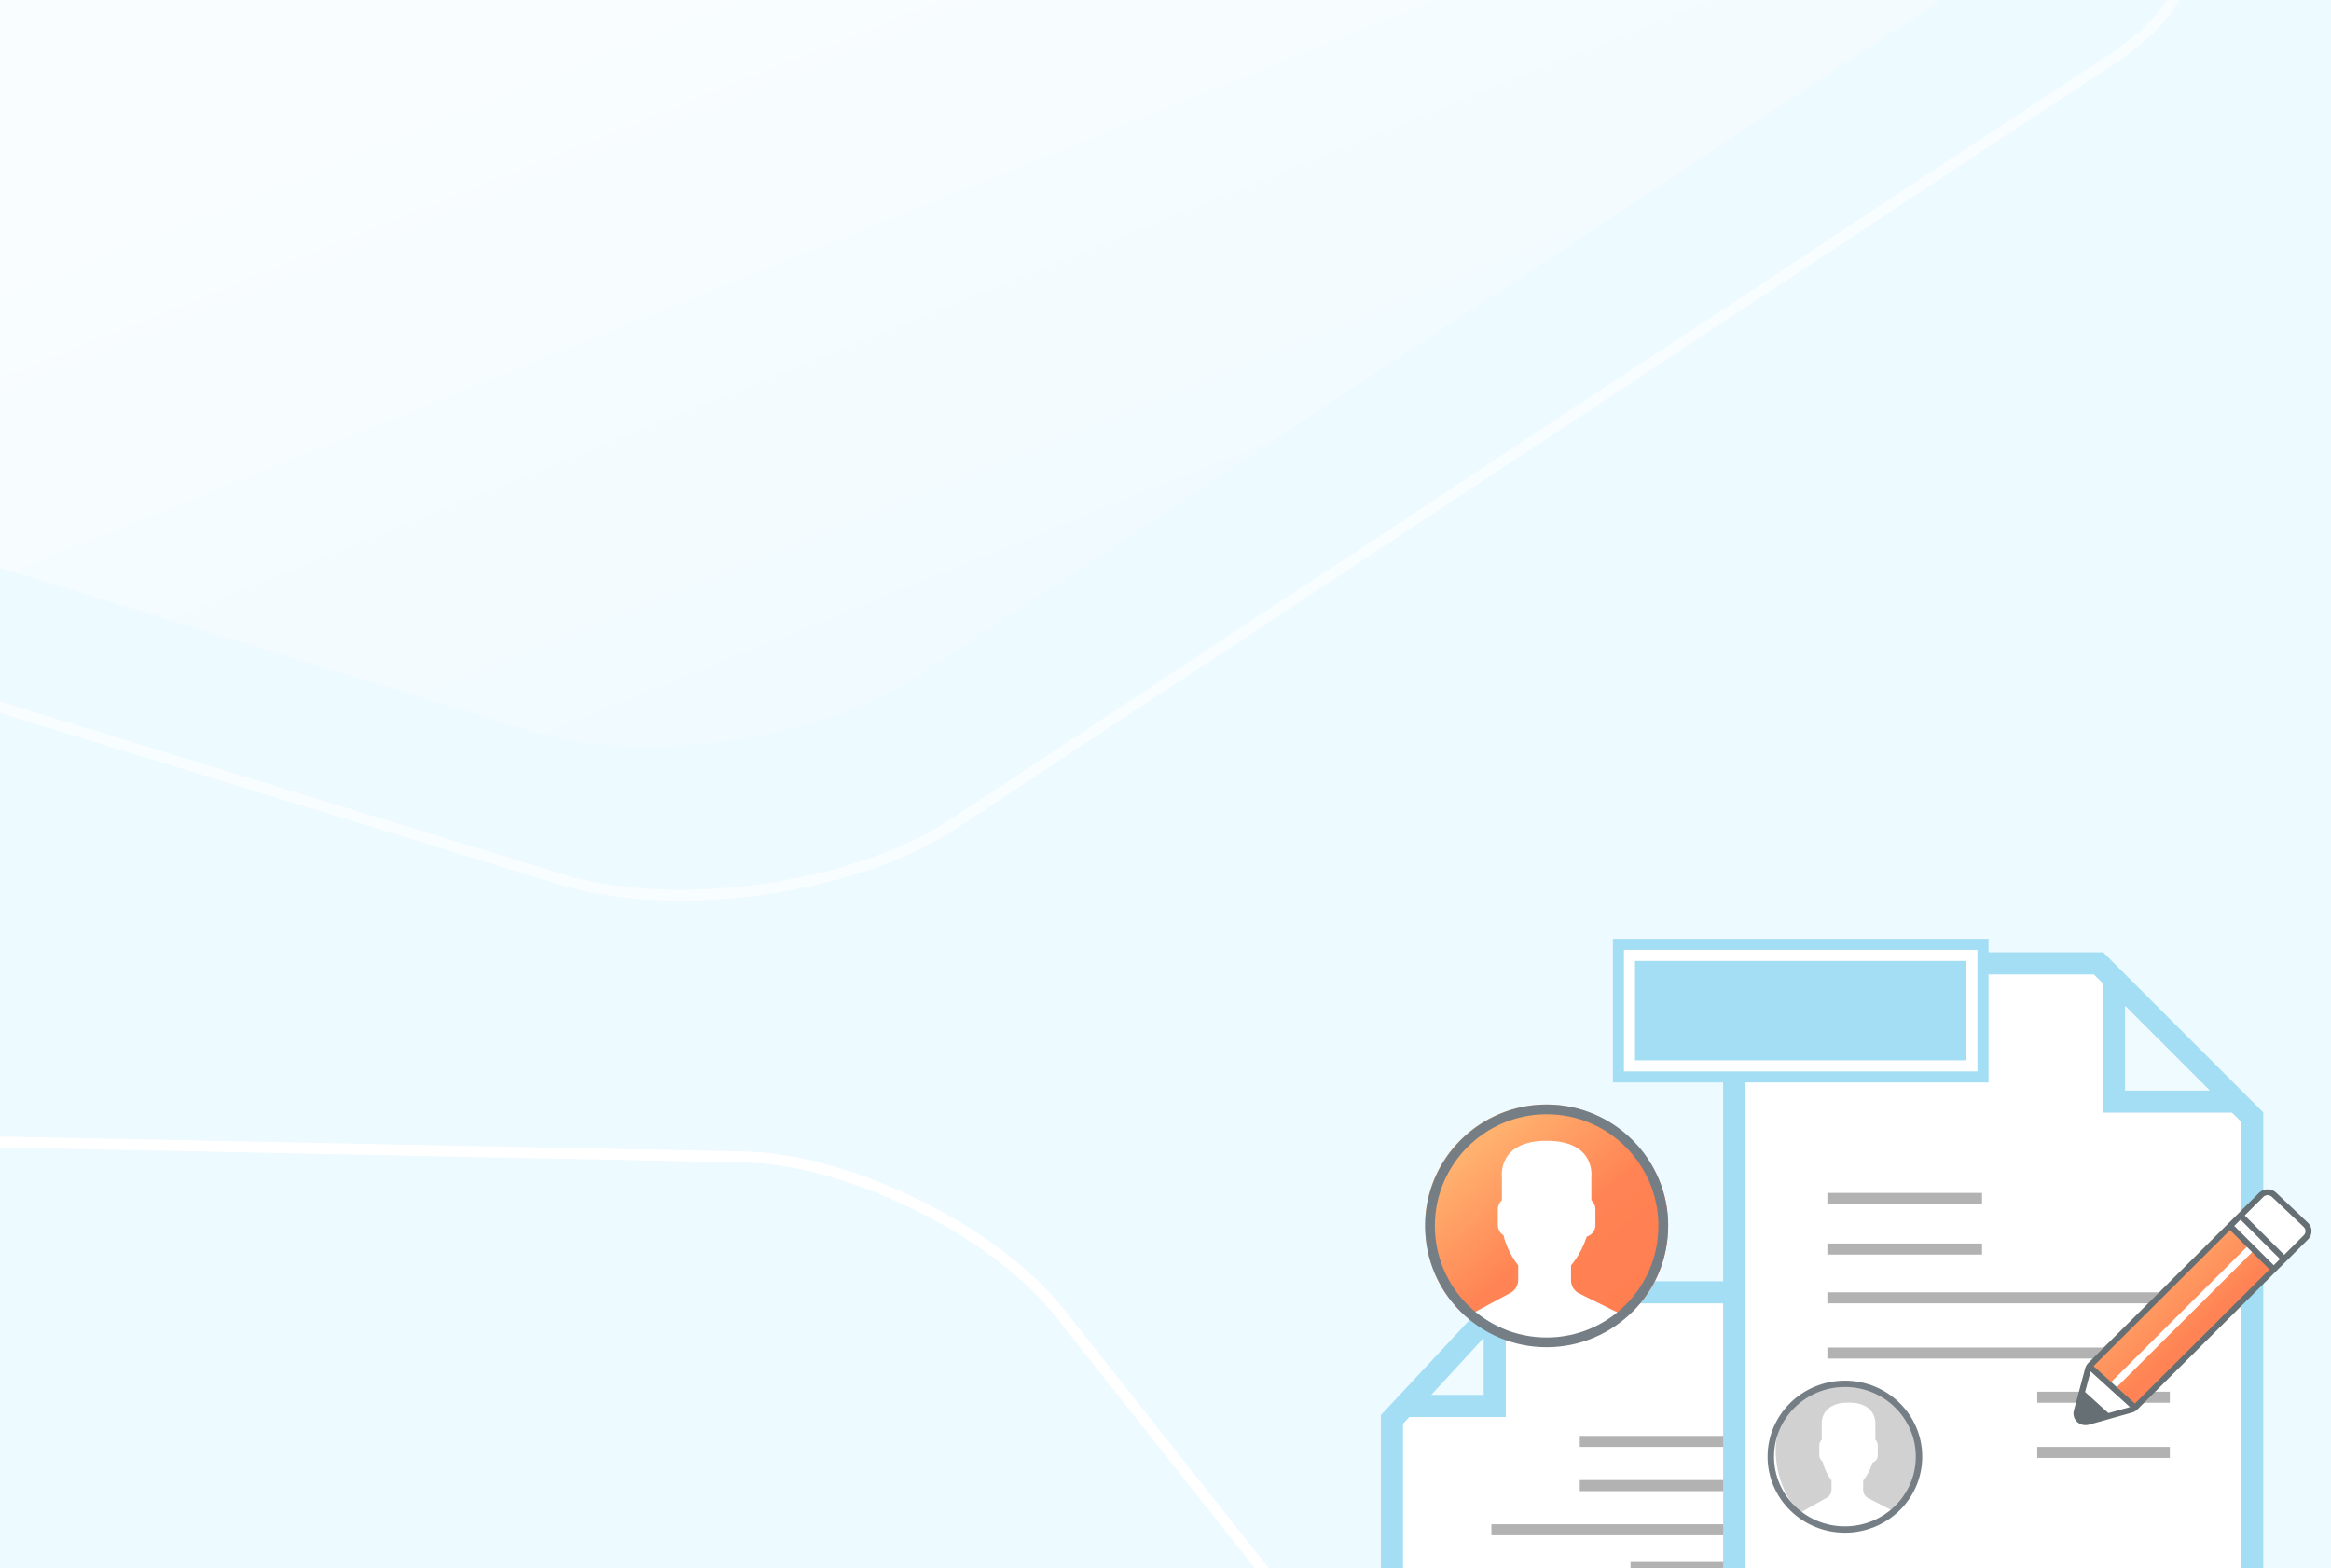 <svg width="211" height="142" viewBox="0 0 211 142" fill="none" xmlns="http://www.w3.org/2000/svg">
<g opacity="0.9" clip-path="url(#clip0_1166_15384)">
<rect width="211" height="142" transform="matrix(1 0 0 -1 0 142)" fill="#EBF9FF"/>
<g opacity="0.6" filter="url(#filter0_d_1166_15384)">
<path d="M86.053 67.754L86.048 67.757C81.666 70.588 75.584 72.558 69.337 73.472C63.09 74.385 56.623 74.248 51.462 72.816L51.462 72.816L51.449 72.812L-68.21 36.107C-68.213 36.106 -68.215 36.106 -68.217 36.105C-73.35 34.679 -76.381 32.092 -76.81 28.89C-77.238 25.695 -75.027 22.231 -70.495 19.177L-70.491 19.174L34.924 -50.43C34.926 -50.431 34.928 -50.433 34.93 -50.434C39.287 -53.481 45.359 -55.558 51.608 -56.472C57.86 -57.386 64.347 -57.143 69.541 -55.495C69.542 -55.495 69.543 -55.495 69.543 -55.494L189.205 -18.789C194.338 -17.363 197.369 -14.775 197.798 -11.573C198.226 -8.379 196.015 -4.915 191.483 -1.861L191.479 -1.858L86.053 67.754Z" stroke="white"/>
</g>
<g filter="url(#filter1_d_1166_15384)">
<path d="M95.79 111.694L95.787 111.69C92.859 108.066 88.252 104.7 83.214 102.186C78.175 99.671 72.655 97.984 67.879 97.759L67.879 97.759L67.865 97.758L-43.641 95.518C-43.643 95.518 -43.646 95.518 -43.648 95.518C-48.396 95.296 -51.712 96.643 -52.981 99.264C-54.247 101.878 -53.323 105.45 -50.333 109.301L-50.33 109.305L19.526 197.568C19.527 197.57 19.528 197.572 19.53 197.574C22.377 201.375 26.945 204.828 31.986 207.344C37.029 209.86 42.596 211.463 47.461 211.515C47.462 211.515 47.463 211.515 47.464 211.515L158.972 213.755C163.72 213.977 167.036 212.63 168.305 210.009C169.571 207.395 168.647 203.823 165.657 199.972L165.654 199.968L95.79 111.694Z" stroke="white"/>
</g>
<path opacity="0.7" fill-rule="evenodd" clip-rule="evenodd" d="M82.782 61.337L188.208 -8.275C197.174 -14.318 196.213 -21.49 186.06 -24.308L66.388 -61.017C56.179 -64.256 40.755 -62.002 32.206 -56.02L-73.22 13.592C-82.186 19.634 -81.225 26.807 -71.072 29.624L48.6 66.333C58.753 69.15 74.176 66.896 82.782 61.337Z" fill="url(#paint0_linear_1166_15384)"/>
<path d="M163.543 167.725L163.543 117L136.733 117L126 128.507L126 167.725L163.543 167.725Z" fill="white" stroke="#9ADAF3" stroke-width="2"/>
<path d="M127.278 127.29L135.298 127.29L135.298 118.565L127.278 127.29Z" fill="#EEFBFF" stroke="#9ADAF3" stroke-width="2"/>
<rect width="15" height="1" transform="matrix(-1 0 0 1 158 130)" fill="#AAAAAA"/>
<rect width="15" height="1" transform="matrix(-1 0 0 1 158 134)" fill="#AAAAAA"/>
<rect width="23" height="1" transform="matrix(-1 0 0 1 158 138)" fill="#AAAAAA"/>
<rect width="10.357" height="0.942" transform="matrix(-1 0 0 1 157.953 141.421)" fill="#AAAAAA"/>
<path d="M156.979 150.146L156.979 87.221L189.947 87.221L203.87 101.149L203.87 150.146L156.979 150.146Z" fill="white" stroke="#9ADAF3" stroke-width="2"/>
<path d="M191.356 99.735L191.356 88.635L202.456 99.735L191.356 99.735Z" fill="#EEFBFF" stroke="#9ADAF3" stroke-width="2"/>
<rect x="165.411" y="112.583" width="14" height="1" fill="#AAAAAA"/>
<rect x="165.411" y="117" width="30" height="1" fill="#AAAAAA"/>
<rect x="165.411" y="122" width="30" height="1" fill="#AAAAAA"/>
<rect x="184.411" y="126" width="12" height="1" fill="#AAAAAA"/>
<rect x="184.411" y="131" width="12" height="1" fill="#AAAAAA"/>
<rect x="165.411" y="108" width="14" height="1" fill="#AAAAAA"/>
<rect width="34" height="13" transform="matrix(-1 0 0 1 180 85)" fill="#9ADAF3"/>
<rect x="-0.5" y="0.5" width="31" height="10" transform="matrix(-1 0 0 1 178 86)" stroke="white"/>
<path d="M209.315 111.51L205.358 107.538L189.171 123.53L188.008 128.671L193.139 127.538L209.315 111.51Z" fill="white"/>
<path d="M205.811 115.002L201.854 111.03L189.037 123.663L193.219 127.459L205.811 115.002Z" fill="url(#paint1_linear_1166_15384)"/>
<path fill-rule="evenodd" clip-rule="evenodd" d="M193.084 127.237L208.54 111.832C208.75 111.622 208.746 111.287 208.53 111.083L205.647 108.353C205.431 108.149 205.086 108.153 204.875 108.363L189.419 123.768C189.353 123.834 189.305 123.915 189.282 124.004L188.252 127.832C188.145 128.229 188.525 128.588 188.931 128.474L192.844 127.376C192.935 127.351 193.018 127.303 193.084 127.237ZM208.931 112.202C209.351 111.782 209.343 111.111 208.911 110.703L206.028 107.974C205.596 107.565 204.905 107.574 204.485 107.993L189.028 123.398C188.896 123.53 188.802 123.693 188.754 123.87L187.725 127.698C187.511 128.493 188.27 129.211 189.083 128.983L192.995 127.885C193.177 127.834 193.342 127.738 193.474 127.606L208.931 112.202Z" fill="#555F65"/>
<path d="M204.123 113.106L191.469 125.718L190.975 125.251L203.629 112.639L204.123 113.106Z" fill="white"/>
<path fill-rule="evenodd" clip-rule="evenodd" d="M189.217 123.417L193.316 127.135L192.944 127.522L188.844 123.804L189.217 123.417Z" fill="#555F65"/>
<path fill-rule="evenodd" clip-rule="evenodd" d="M202.183 110.93L206.081 114.815L205.689 115.183L201.791 111.298L202.183 110.93Z" fill="#555F65"/>
<path fill-rule="evenodd" clip-rule="evenodd" d="M188.67 125.964L190.974 128.045L188.671 128.732L187.961 128.045L188.67 125.964Z" fill="#555F65"/>
<path fill-rule="evenodd" clip-rule="evenodd" d="M203.161 110.014L206.939 113.781L206.548 114.151L202.77 110.383L203.161 110.014Z" fill="#555F65"/>
<path d="M150.117 110.985C150.117 116.566 145.587 121.091 140 121.091C134.413 121.091 129.883 116.566 129.883 110.985C129.883 105.404 134.413 100.88 140 100.88C145.587 100.88 150.117 105.404 150.117 110.985Z" fill="white"/>
<path d="M140.188 100.002C134.114 99.899 129.106 104.683 129.002 110.688C128.943 114.092 130.337 117.19 132.781 119.225C132.941 119.087 133.253 118.923 133.444 118.82L136.726 117.05C137.156 116.818 137.424 116.372 137.424 115.887V114.558C137.424 114.558 136.461 113.418 136.094 111.836C135.789 111.641 135.585 111.304 135.585 110.92V109.465C135.585 109.145 135.729 108.859 135.953 108.659V106.556C135.953 106.556 135.515 103.283 140 103.283C144.484 103.283 144.047 106.556 144.047 106.556V108.659C144.271 108.859 144.415 109.145 144.415 109.465V110.92C144.415 111.41 144.082 111.821 143.632 111.959C143.381 112.73 143.018 113.466 142.539 114.135C142.418 114.304 142.305 114.446 142.207 114.558V115.921C142.207 116.422 142.494 116.882 142.948 117.106L146.462 118.843C146.673 118.947 147.043 119.079 147.219 119.225C149.589 117.271 150.941 114.349 150.998 111.059C151.102 105.055 146.001 100.1 140.188 100.002Z" fill="url(#paint2_linear_1166_15384)"/>
<path fill-rule="evenodd" clip-rule="evenodd" d="M151 110.986C151 117.051 146.077 121.971 140 121.971C133.923 121.971 129 117.051 129 110.986C129 104.92 133.923 100 140 100C146.077 100 151 104.92 151 110.986ZM140 121.091C145.587 121.091 150.117 116.567 150.117 110.986C150.117 105.405 145.587 100.88 140 100.88C134.413 100.88 129.883 105.405 129.883 110.986C129.883 116.567 134.413 121.091 140 121.091Z" fill="#657077"/>
<path d="M173.347 131.801C173.347 135.28 170.523 138.101 167.039 138.101C163.555 138.101 160.731 135.28 160.731 131.801C160.731 128.322 163.555 125.501 167.039 125.501C170.523 125.501 173.347 128.322 173.347 131.801Z" fill="white"/>
<path d="M167.328 125.215C163.687 125.151 160.796 127.426 160.734 131.183C160.699 133.312 161.536 135.682 163.001 136.955C163.096 136.869 163.284 136.766 163.398 136.702L165.365 135.595C165.623 135.45 165.784 135.171 165.784 134.867V134.035C165.784 134.035 165.207 133.323 164.986 132.333C164.804 132.211 164.681 132 164.681 131.76V130.85C164.681 130.65 164.768 130.471 164.902 130.346V129.03C164.902 129.03 164.64 126.982 167.328 126.982C170.016 126.982 169.754 129.03 169.754 129.03V130.346C169.888 130.471 169.974 130.65 169.974 130.85V131.76C169.974 132.066 169.775 132.324 169.505 132.41C169.355 132.892 169.137 133.353 168.85 133.771C168.778 133.877 168.71 133.966 168.651 134.035V134.888C168.651 135.202 168.823 135.489 169.095 135.629L171.202 136.716L171.628 136.669C173.049 135.447 173.601 133.859 173.635 131.801C173.688 128.605 170.969 125.279 167.328 125.215Z" fill="#CCCCCC"/>
<path fill-rule="evenodd" clip-rule="evenodd" d="M174 131.881C174 135.682 170.866 138.763 167 138.763C163.134 138.763 160 135.682 160 131.881C160 128.081 163.134 125 167 125C170.866 125 174 128.081 174 131.881ZM167 138.189C170.544 138.189 173.417 135.365 173.417 131.881C173.417 128.398 170.544 125.573 167 125.573C163.456 125.573 160.583 128.398 160.583 131.881C160.583 135.365 163.456 138.189 167 138.189Z" fill="#657077"/>
</g>
<defs>
<filter id="filter0_d_1166_15384" x="-102.362" y="-75.5" width="325.712" height="182.049" filterUnits="userSpaceOnUse" color-interpolation-filters="sRGB">
<feFlood flood-opacity="0" result="BackgroundImageFix"/>
<feColorMatrix in="SourceAlpha" type="matrix" values="0 0 0 0 0 0 0 0 0 0 0 0 0 0 0 0 0 0 127 0" result="hardAlpha"/>
<feOffset dy="7"/>
<feGaussianBlur stdDeviation="12.5"/>
<feColorMatrix type="matrix" values="0 0 0 0 0.333 0 0 0 0 0.333 0 0 0 0 0.333 0 0 0 0.15 0"/>
<feBlend mode="normal" in2="BackgroundImageFix" result="effect1_dropShadow_1166_15384"/>
<feBlend mode="normal" in="SourceGraphic" in2="effect1_dropShadow_1166_15384" result="shape"/>
</filter>
<filter id="filter1_d_1166_15384" x="-79.032" y="76.992" width="273.388" height="169.289" filterUnits="userSpaceOnUse" color-interpolation-filters="sRGB">
<feFlood flood-opacity="0" result="BackgroundImageFix"/>
<feColorMatrix in="SourceAlpha" type="matrix" values="0 0 0 0 0 0 0 0 0 0 0 0 0 0 0 0 0 0 127 0" result="hardAlpha"/>
<feOffset dy="7"/>
<feGaussianBlur stdDeviation="12.5"/>
<feColorMatrix type="matrix" values="0 0 0 0 0.333 0 0 0 0 0.333 0 0 0 0 0.333 0 0 0 0.15 0"/>
<feBlend mode="normal" in2="BackgroundImageFix" result="effect1_dropShadow_1166_15384"/>
<feBlend mode="normal" in="SourceGraphic" in2="effect1_dropShadow_1166_15384" result="shape"/>
</filter>
<linearGradient id="paint0_linear_1166_15384" x1="28.42" y1="2.899" x2="69.48" y2="105.092" gradientUnits="userSpaceOnUse">
<stop stop-color="white"/>
<stop offset="1" stop-color="white" stop-opacity="0"/>
</linearGradient>
<linearGradient id="paint1_linear_1166_15384" x1="189.037" y1="110.387" x2="205.45" y2="127.8" gradientUnits="userSpaceOnUse">
<stop stop-color="#FFC671"/>
<stop offset="0.594" stop-color="#FF7541"/>
<stop offset="1" stop-color="#FF6F3D"/>
</linearGradient>
<linearGradient id="paint2_linear_1166_15384" x1="129" y1="99.249" x2="147.954" y2="121.786" gradientUnits="userSpaceOnUse">
<stop stop-color="#FFC671"/>
<stop offset="0.594" stop-color="#FF7541"/>
<stop offset="1" stop-color="#FF6F3D"/>
</linearGradient>
<clipPath id="clip0_1166_15384">
<rect width="211" height="142" fill="white"/>
</clipPath>
</defs>
</svg>
